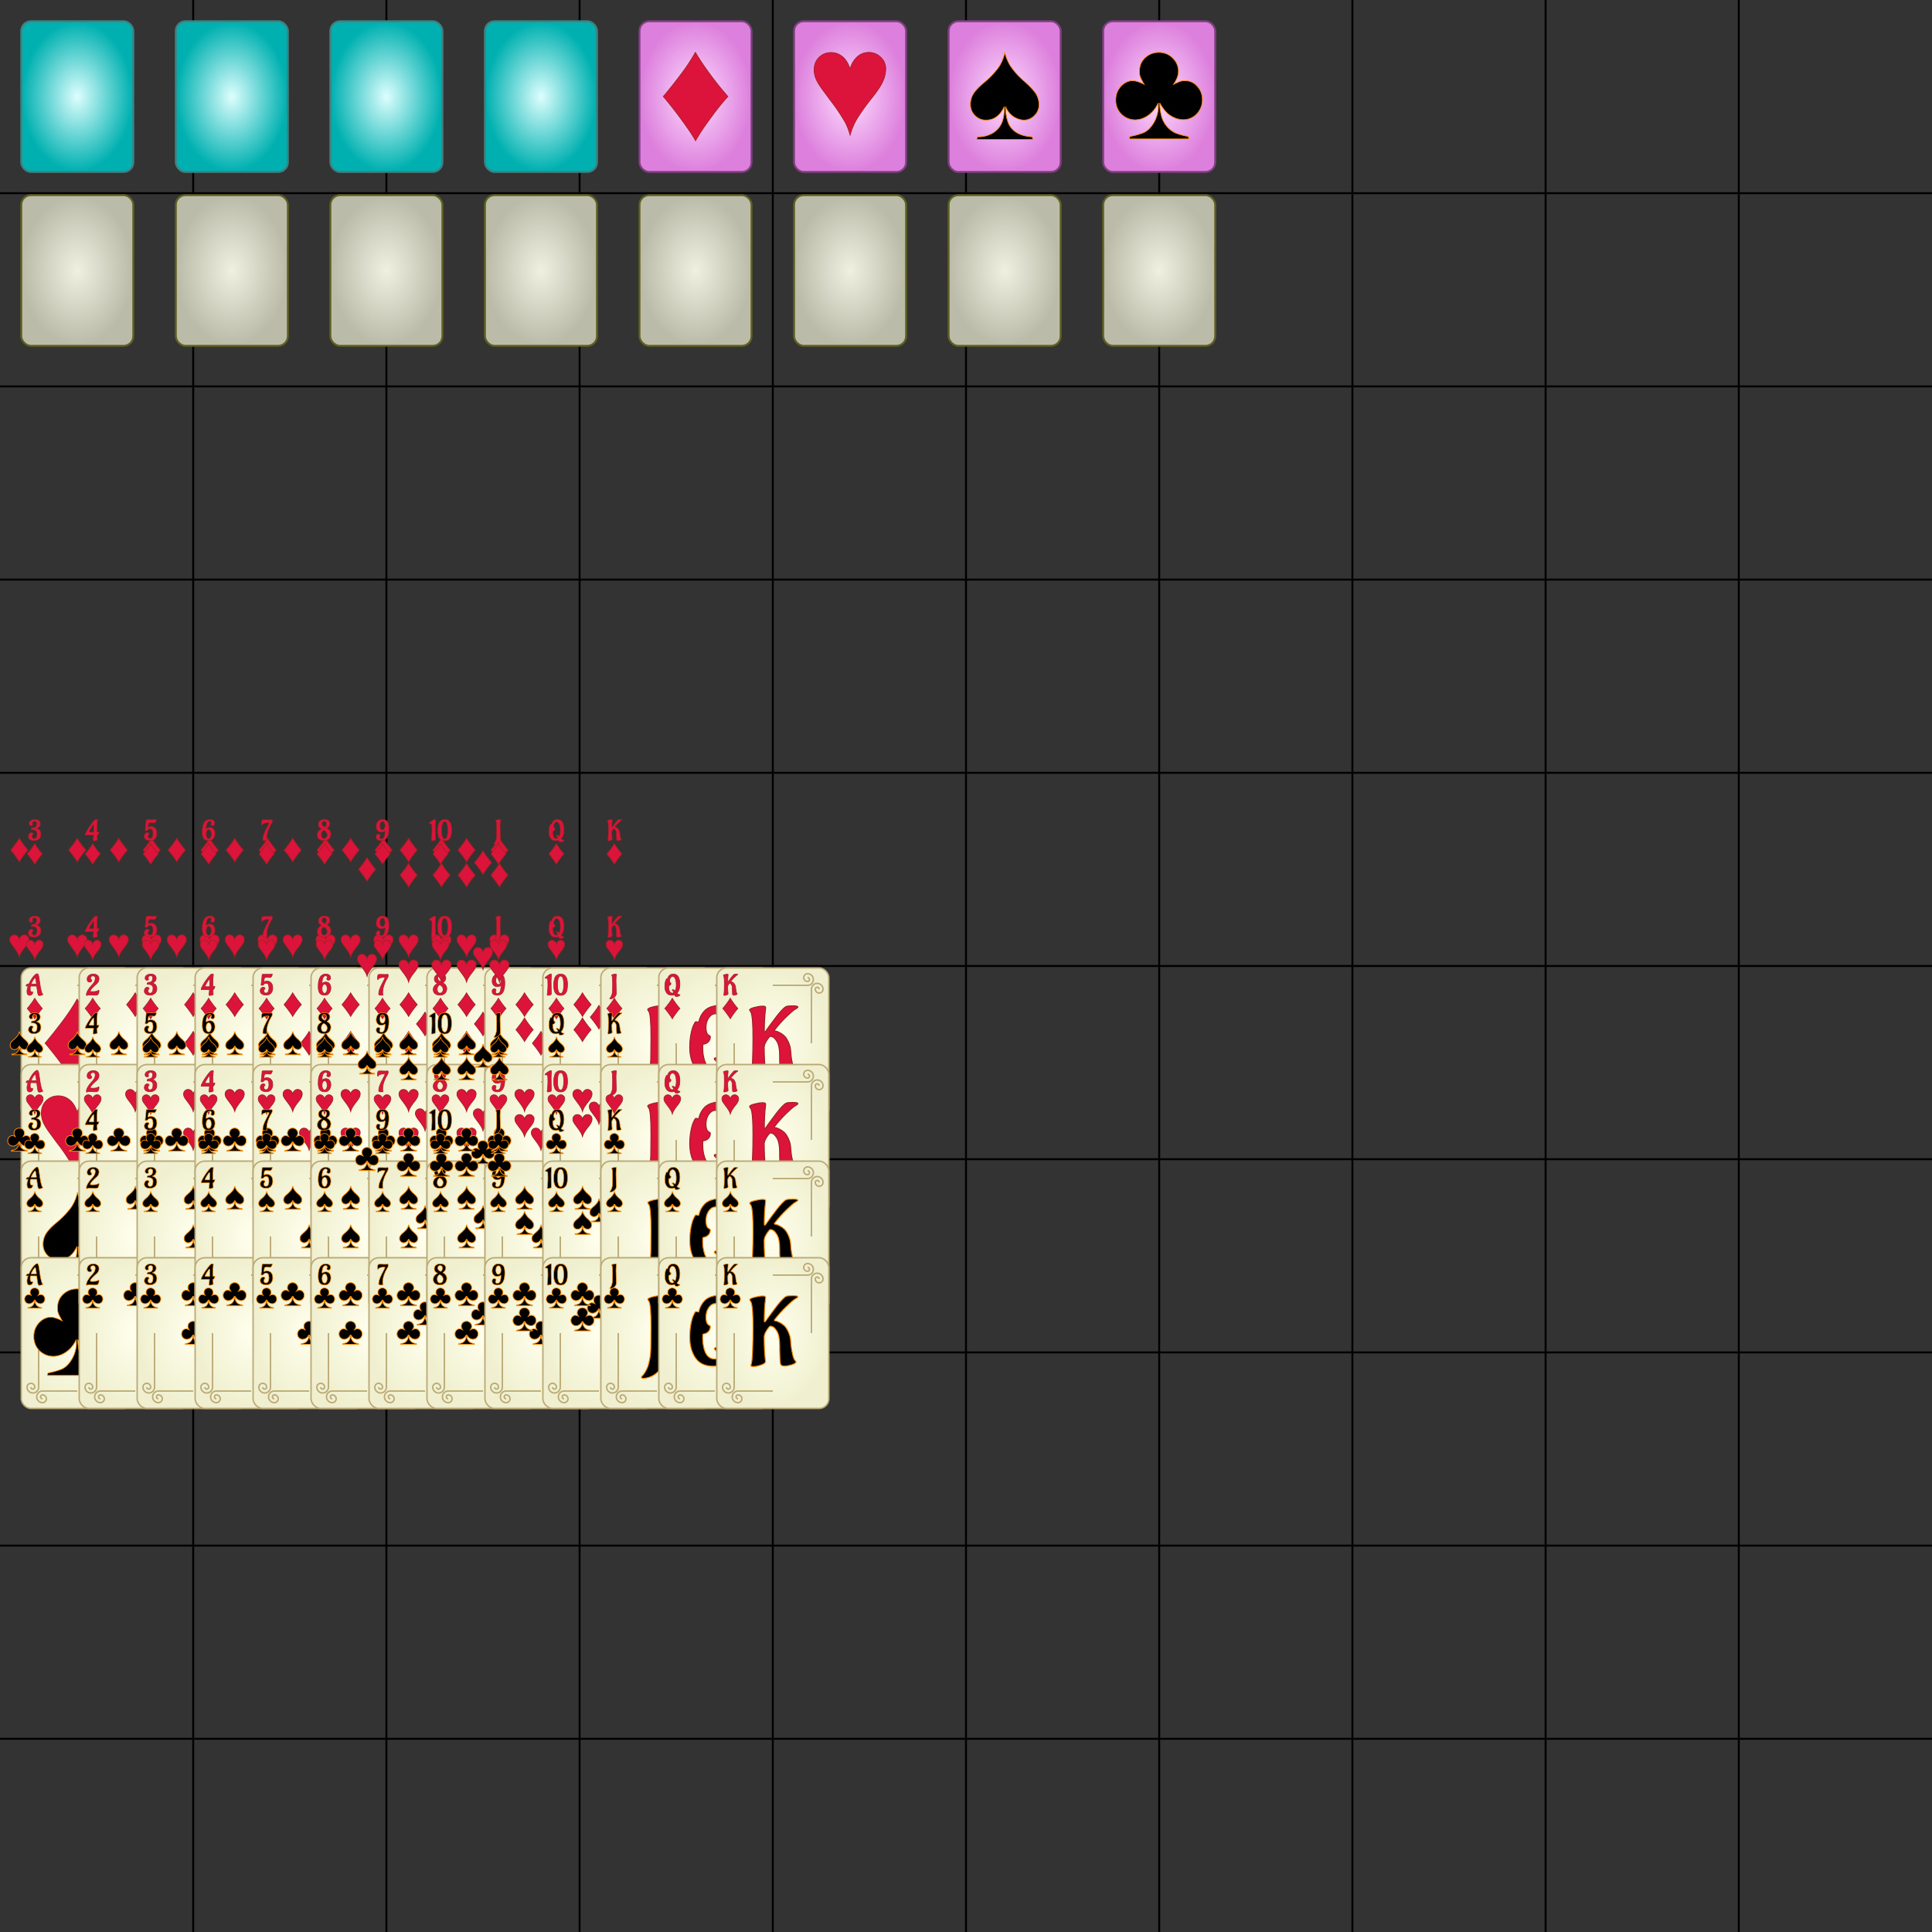 <?xml version="1.0" encoding="UTF-8"?>
<svg width="1000" height="1000" xmlns="http://www.w3.org/2000/svg" xmlns:svg="http://www.w3.org/2000/svg">
  <rect width="100%" height="100%" fill="#333333" stroke="none"/>
  <style>
    .club {
      fill: #000000;
      stroke: #FF8C00;
    }

    .spade {
      fill: #000000;
      stroke: #FF8C00;
    }

    .diamond {
      fill: #DC143C;
      stroke: #A02020;
    }

    .heart {
      fill: #DC143C;
      stroke: #A02020;
    }

    .bg-card {
      stroke-width: 0.75;
      stroke: #bbaa77;
    }

    .rank {
      transform: translate(8px, 10px) scale(0.15);
      stroke-width: 2px;
    }

    .suit {
      transform: translate(8px, 22px) scale(0.35);
      stroke-width: 2px;
    }

    .bottom {
      transform: rotate(180deg) translate(-60px, -80px);
    }

    .center-ace {
      transform: translate(30px, 40px) scale(1.5);
      stroke-width: 0.5px;
    }

    .center-jack {
      transform: translate(30px, 40px) scale(0.5);
      stroke-width: 1px;
    }

    .center-two {
      transform: translate(30px, 20px) scale(0.4);
      stroke-width: 2px;
    }

    .center-three {
      transform: translate(30px, 40px) scale(0.4);
      stroke-width: 2px;
    }

    .center-six-left {
      transform: translate(21.5px, 40px) scale(0.4);
      stroke-width: 2px;
    }

    .center-six-right {
      transform: translate(38.5px, 40px) scale(0.4);
      stroke-width: 2px;
    }

    .center-seven {
      transform: translate(30px, 30px) scale(0.4);
      stroke-width: 2px;
    }

    .center-ten {
      transform: translate(30px, 26.5px) scale(0.4);
      stroke-width: 2px;
    }

    .four-left {
      transform: translate(21.5px, 20px) scale(0.4);
      stroke-width: 2px;
    }

    .four-right {
      transform: translate(38.5px, 20px) scale(0.4);
      stroke-width: 2px;
    }

    .eight-left {
      transform: translate(21.5px, 33px) scale(0.4);
      stroke-width: 2px;
    }

    .eight-right {
      transform: translate(38.5px, 33px) scale(0.4);
      stroke-width: 2px;
    }
  </style>
  <defs>
    <g id="grid10x10">
      <line x1="10%" y1="0" x2="10%" y2="100%" stroke="currentColor"/>
      <line x1="20%" y1="0" x2="20%" y2="100%" stroke="currentColor"/>
      <line x1="30%" y1="0" x2="30%" y2="100%" stroke="currentColor"/>
      <line x1="40%" y1="0" x2="40%" y2="100%" stroke="currentColor"/>
      <line x1="50%" y1="0" x2="50%" y2="100%" stroke="currentColor"/>
      <line x1="60%" y1="0" x2="60%" y2="100%" stroke="currentColor"/>
      <line x1="70%" y1="0" x2="70%" y2="100%" stroke="currentColor"/>
      <line x1="80%" y1="0" x2="80%" y2="100%" stroke="currentColor"/>
      <line x1="90%" y1="0" x2="90%" y2="100%" stroke="currentColor"/>

      <line y1="10%" x1="0" y2="10%" x2="100%" stroke="currentColor"/>
      <line y1="20%" x1="0" y2="20%" x2="100%" stroke="currentColor"/>
      <line y1="30%" x1="0" y2="30%" x2="100%" stroke="currentColor"/>
      <line y1="40%" x1="0" y2="40%" x2="100%" stroke="currentColor"/>
      <line y1="50%" x1="0" y2="50%" x2="100%" stroke="currentColor"/>
      <line y1="60%" x1="0" y2="60%" x2="100%" stroke="currentColor"/>
      <line y1="70%" x1="0" y2="70%" x2="100%" stroke="currentColor"/>
      <line y1="80%" x1="0" y2="80%" x2="100%" stroke="currentColor"/>
      <line y1="90%" x1="0" y2="90%" x2="100%" stroke="currentColor"/>
    </g>
    <!-- Ranks -->
    <g id="ranks">
      <g id="rankA">
        <g transform="translate(-30 -40)">
          <path d="M 19.81 62.802 L 22.01 62.402 Q 23.01 62.402 23.01 63.502 Q 23.01 67.002 21.61 69.402 Q 20.21 71.802 18.11 72.802 Q 14.71 74.502 12.31 74.502 Q 7.71 74.502 5.41 71.052 Q 3.11 67.602 3.11 60.652 Q 3.11 53.702 6.91 42.602 L 1.11 42.602 Q 0.01 42.602 0.01 41.502 Q 0.01 40.402 1.71 37.952 Q 3.41 35.502 5.31 35.502 L 9.81 35.502 Q 16.91 19.702 26.51 8.202 Q 29.01 5.202 32.66 2.602 Q 36.31 0.002 38.31 0.002 Q 40.31 0.002 41.31 1.802 Q 43.91 6.002 47.41 32.502 Q 48.61 43.902 51.56 56.052 Q 54.51 68.202 57.01 70.202 Q 57.61 70.602 57.61 71.202 Q 57.61 72.702 53.36 74.002 Q 49.11 75.302 46.86 75.302 Q 44.61 75.302 43.41 74.752 Q 42.21 74.202 41.91 73.602 Q 40.11 69.702 38.31 55.002 L 37.71 50.302 Q 37.31 45.602 36.91 43.202 L 36.21 42.702 L 15.31 42.602 Q 14.11 47.702 14.11 51.502 Q 14.11 55.302 14.36 57.052 Q 14.61 58.802 16.01 60.802 Q 17.41 62.802 19.81 62.802 Z M 17.31 35.502 L 17.41 35.502 Q 31.31 35.502 33.36 35.552 Q 35.41 35.602 35.61 35.402 Q 35.81 35.202 35.91 34.902 Q 34.21 22.602 33.21 18.152 Q 32.21 13.702 31.21 13.702 Q 30.21 13.702 28.71 15.702 Q 20.81 25.602 17.31 35.502 Z"/>
        </g>
      </g>
      <g id="rank2">
        <g transform="translate(-22 -39)">
          <path d="M 27.874 73.112 L 11.974 72.212 Q 6.274 72.212 2.674 73.812 Q 1.974 74.112 1.474 74.112 Q 0.174 74.112 0.174 70.762 Q 0.174 67.412 2.074 62.762 Q 3.974 58.112 6.674 54.112 Q 12.374 45.412 16.574 40.912 L 18.474 38.912 Q 23.974 33.012 27.324 27.312 Q 30.674 21.612 30.674 14.912 Q 30.674 8.612 25.774 6.912 Q 24.674 6.512 22.674 6.462 A 9.387 9.387 0 0 0 22.44 6.459 A 8.683 8.683 0 0 0 18.874 7.212 Q 17.074 8.012 16.174 9.212 Q 14.474 11.712 14.374 13.812 Q 14.174 17.412 15.974 18.612 L 16.474 19.012 Q 18.574 19.912 18.574 21.712 L 18.574 21.812 Q 18.574 24.512 16.974 26.062 Q 15.374 27.612 13.774 27.812 L 12.074 28.012 Q 9.074 28.012 7.024 26.912 Q 4.974 25.812 4.174 24.112 Q 2.674 21.112 2.674 18.112 Q 2.674 9.612 9.124 4.812 Q 15.574 0.012 23.874 0.012 Q 32.174 0.012 37.874 4.312 Q 43.574 8.612 43.574 16.312 Q 43.574 26.712 34.674 34.612 L 32.674 36.312 Q 19.274 47.712 15.074 54.912 Q 13.574 57.412 13.574 59.112 Q 13.574 60.212 15.524 60.462 Q 17.474 60.712 23.074 60.712 Q 37.174 60.712 41.374 56.112 Q 41.874 55.812 42.374 55.812 Q 43.574 55.812 43.574 59.212 Q 43.574 62.612 42.174 66.462 Q 40.774 70.312 38.074 71.912 Q 36.174 73.112 27.874 73.112 Z"/>
        </g>
      </g>
      <g id="rank3">
        <g transform="translate(-22 -39)">
          <path d="M 10.704 35.848 L 10.504 35.848 Q 9.804 35.848 9.804 35.348 L 9.804 35.148 Q 10.104 28.748 13.404 28.748 L 15.404 28.748 Q 19.004 28.748 21.654 27.548 Q 24.304 26.348 25.704 24.698 Q 27.104 23.048 27.904 20.748 Q 29.104 17.448 29.104 14.398 Q 29.104 11.348 28.204 9.548 Q 27.304 7.748 25.904 7.048 Q 23.704 5.948 20.904 5.948 Q 18.104 5.948 15.804 8.048 Q 13.504 10.148 13.504 13.648 Q 13.504 15.148 14.104 16.648 Q 14.704 18.148 14.704 18.448 Q 14.704 19.948 13.004 20.698 Q 11.304 21.448 9.054 21.448 Q 6.804 21.448 5.104 19.948 Q 3.404 18.448 3.054 16.998 Q 2.704 15.548 2.704 14.048 Q 2.704 9.148 6.104 5.848 Q 12.204 0.048 23.304 0.048 Q 25.604 0.048 29.054 0.898 Q 32.504 1.748 34.804 3.098 Q 37.104 4.448 39.004 7.448 Q 40.904 10.448 40.904 14.298 Q 40.904 18.148 39.654 21.098 Q 38.404 24.048 36.604 25.748 Q 32.804 29.248 29.904 29.948 L 28.704 30.348 Q 28.104 30.748 28.104 31.098 Q 28.104 31.448 28.754 31.548 Q 29.404 31.648 30.354 31.898 Q 31.304 32.148 33.804 33.398 Q 36.304 34.648 38.204 36.548 Q 40.104 38.448 41.654 42.098 Q 43.204 45.748 43.204 51.298 Q 43.204 56.848 40.804 61.498 Q 38.404 66.148 34.904 68.248 Q 27.804 72.648 22.304 72.848 L 19.904 72.948 Q 10.404 72.948 5.204 68.998 Q 0.004 65.048 0.004 58.548 Q 0.004 53.548 2.754 49.648 Q 5.504 45.748 10.104 45.748 Q 12.604 45.748 14.654 46.848 Q 16.704 47.948 16.704 50.048 Q 16.704 51.148 15.804 51.548 Q 14.304 52.448 13.504 54.098 Q 12.704 55.748 12.604 56.948 L 12.504 58.148 Q 12.504 61.748 14.504 63.998 Q 16.504 66.248 19.704 66.248 Q 30.104 66.248 30.104 49.148 Q 30.104 42.048 25.704 38.848 Q 21.304 35.648 14.204 35.648 L 13.004 35.648 L 10.704 35.848 Z"/>
        </g>
      </g>
      <g id="rank4">
        <g transform="translate(-26 -39)">
          <path d="M 28.808 54.01 L 20.208 53.91 L 2.208 54.11 Q 0.008 54.11 0.008 52.11 L 0.208 51.01 Q 6.608 35.21 21.708 15.11 Q 26.508 8.61 30.608 4.11 L 31.908 2.81 Q 34.508 0.11 39.608 0.11 Q 42.308 0.11 42.308 1.71 Q 40.708 15.81 40.708 30.41 L 40.708 43.11 Q 42.008 43.01 43.508 42.91 L 45.808 42.71 L 46.708 42.71 A 0.614 0.614 0 0 1 47.508 43.21 Q 47.508 44.91 45.808 48.71 Q 44.108 52.51 42.308 53.31 L 40.908 53.61 Q 41.108 64.91 41.908 68.81 Q 41.908 71.41 37.958 72.61 Q 34.008 73.81 30.458 73.81 Q 26.908 73.81 26.908 72.21 Q 26.908 72.01 27.508 68.21 Q 28.108 64.41 28.808 54.01 Z M 14.108 43.61 L 22.408 43.81 Q 26.808 43.81 29.308 43.71 Q 29.608 35.51 29.608 29.31 L 29.508 19.51 Q 29.508 18.21 28.808 18.21 L 27.608 18.81 Q 24.508 22.21 21.058 27.71 Q 17.608 33.21 15.708 37.11 L 13.808 40.91 Q 13.408 41.81 13.408 42.71 Q 13.408 43.61 14.108 43.61 Z"/>
        </g>
      </g>
      <g id="rank5">
        <g transform="translate(-22 -39)">
          <path d="M 34.118 12.109 L 24.218 11.409 Q 14.918 11.409 14.518 13.909 Q 13.118 20.509 12.918 25.609 Q 12.918 26.609 13.618 26.609 Q 13.818 26.609 14.218 26.409 Q 17.818 24.509 22.518 24.509 Q 27.218 24.509 30.968 25.909 Q 34.718 27.309 36.818 29.709 Q 38.918 32.109 40.368 34.559 Q 41.818 37.009 42.418 40.009 Q 43.218 44.809 43.218 48.009 Q 43.218 58.609 37.468 65.659 Q 31.718 72.709 21.118 72.709 L 20.818 72.709 Q 11.518 72.709 5.768 69.109 Q 0.018 65.509 0.018 58.209 Q 0.018 54.709 1.068 52.109 Q 2.118 49.509 3.618 48.309 Q 6.718 45.809 9.218 45.609 L 10.218 45.509 Q 12.518 45.509 14.618 46.559 Q 16.718 47.609 16.718 49.709 Q 16.718 50.509 15.618 51.359 Q 14.518 52.209 13.718 53.859 Q 12.918 55.509 12.818 56.609 L 12.618 57.809 Q 12.618 60.509 13.518 62.359 Q 14.418 64.209 15.818 64.809 Q 18.118 65.909 19.718 65.909 Q 23.218 65.909 25.568 63.559 Q 27.918 61.209 28.818 57.609 Q 30.118 52.009 30.118 48.909 Q 30.118 31.809 20.518 31.809 Q 14.618 31.809 11.018 37.209 Q 10.518 38.909 6.718 38.909 Q 2.918 38.909 2.918 37.309 L 2.918 36.909 Q 5.118 24.009 6.518 2.109 Q 6.818 1.209 7.918 1.009 Q 12.018 0.809 17.118 0.809 L 28.618 1.009 Q 37.818 1.009 39.718 0.209 Q 40.118 0.009 40.618 0.009 Q 41.618 0.009 41.618 1.009 Q 41.618 3.809 39.268 7.959 Q 36.918 12.109 34.118 12.109 Z"/>
        </g>
      </g>
      <g id="rank6">
        <g transform="translate(-22 -39)">
          <path d="M 22.506 73.205 Q 16.706 73.205 12.456 71.405 Q 8.206 69.605 5.856 66.855 Q 3.506 64.105 2.206 59.905 Q 0.006 53.105 0.006 44.755 Q 0.006 36.405 0.556 31.005 Q 1.106 25.605 2.856 19.705 Q 4.606 13.805 7.356 9.605 Q 10.106 5.405 14.906 2.705 Q 19.706 0.005 26.006 0.005 Q 30.006 0.005 35.406 1.805 Q 38.606 2.905 40.706 5.805 Q 42.806 8.705 42.806 13.005 Q 42.806 15.805 41.606 17.705 Q 39.306 21.405 35.406 21.405 Q 33.206 21.405 31.356 20.005 Q 29.506 18.605 29.506 17.255 Q 29.506 15.905 30.406 14.605 Q 31.306 13.305 31.306 11.605 Q 31.306 6.005 24.806 6.005 Q 24.306 6.005 23.556 6.105 Q 22.806 6.205 20.806 7.555 Q 18.806 8.905 17.306 11.255 Q 15.806 13.605 14.556 18.805 Q 13.306 24.005 13.306 31.205 Q 13.406 32.005 13.906 32.005 Q 14.006 32.005 14.406 31.805 Q 15.606 30.405 19.106 29.055 Q 22.606 27.705 26.406 27.705 Q 30.206 27.705 33.406 29.005 Q 36.606 30.305 38.356 32.505 Q 40.106 34.705 41.306 36.955 Q 42.506 39.205 43.006 41.705 Q 43.706 46.005 43.706 47.705 Q 43.706 58.405 38.156 65.805 Q 32.606 73.205 22.506 73.205 Z M 29.856 42.355 Q 29.106 39.205 27.106 37.155 Q 25.106 35.105 22.156 35.105 Q 19.206 35.105 17.206 37.155 Q 15.206 39.205 14.406 42.305 Q 13.306 47.205 13.306 50.705 Q 13.306 54.205 13.906 57.455 Q 14.506 60.705 16.606 63.605 Q 18.706 66.505 21.706 66.505 Q 24.706 66.505 26.556 64.755 Q 28.406 63.005 29.306 60.305 Q 31.006 55.205 31.006 52.205 Q 31.006 49.205 30.806 47.355 Q 30.606 45.505 29.856 42.355 Z"/>
        </g>
      </g>
      <g id="rank7">
        <g transform="translate(-18 -38)">
          <path d="M 11.06 0.1 L 26.26 0.6 Q 31.46 0.6 34.76 0.2 L 35.86 0 Q 37.56 0 37.56 3.8 Q 37.56 7.6 36.26 10.5 Q 18.46 39 18.46 63.2 Q 18.46 67.9 19.21 69.2 Q 19.96 70.5 19.96 70.6 Q 19.96 72.4 14.46 72.4 Q 4.66 72.4 4.66 68.7 Q 4.66 54.9 15.61 34.1 Q 26.56 13.3 26.56 11.7 Q 26.56 10.9 25.76 10.7 Q 22.36 10.5 19.71 10.5 Q 17.06 10.5 13.76 11.15 Q 10.46 11.8 8.56 12.8 Q 4.76 14.7 3.76 16.2 L 3.26 16.9 Q 2.56 18.1 1.76 18.1 Q 0.56 18.1 0.56 16.3 Q 0.56 1.3 3.96 0.6 Q 5.96 0.1 11.06 0.1 Z"/>
        </g>
      </g>
      <g id="rank8">
        <g transform="translate(-25 -39)">
          <path d="M 12.92 33.908 L 14.32 33.208 Q 14.92 33.008 14.92 32.608 L 14.42 32.008 Q 3.82 27.608 3.82 17.208 Q 3.82 9.008 9.87 4.508 Q 15.92 0.008 24.32 0.008 Q 27.92 0.008 31.52 0.958 Q 35.12 1.908 37.42 3.308 Q 39.72 4.708 41.47 7.558 Q 43.22 10.408 43.22 14.608 Q 43.22 18.808 40.62 22.908 Q 38.02 27.008 34.02 29.608 Q 33.22 30.008 33.22 30.258 Q 33.22 30.508 33.82 31.008 Q 35.42 31.608 37.97 33.558 Q 40.52 35.508 42.17 37.558 Q 43.82 39.608 45.22 43.108 Q 46.62 46.608 46.62 49.308 Q 46.62 52.008 46.42 53.808 Q 46.22 55.608 44.92 59.308 Q 43.62 63.008 41.32 65.758 Q 39.02 68.508 34.22 70.708 Q 29.42 72.908 22.82 72.908 Q 12.92 72.908 6.47 67.958 Q 0.02 63.008 0.02 54.008 Q 0.02 49.708 1.47 45.958 Q 2.92 42.208 5.02 39.908 Q 9.12 35.508 12.92 33.908 Z M 34.02 52.908 Q 33.52 44.408 26.52 39.708 Q 23.32 37.508 22.57 37.508 Q 21.82 37.508 20.97 37.958 Q 20.12 38.408 18.87 39.558 Q 17.62 40.708 16.52 42.308 Q 13.72 46.108 13.72 52.808 Q 13.72 56.008 14.72 59.408 Q 16.82 65.908 23.62 65.908 Q 29.02 65.908 31.52 61.708 Q 34.02 57.508 34.02 52.908 Z M 27.02 25.708 Q 29.52 24.008 30.62 20.608 Q 31.72 17.208 31.72 14.908 Q 31.72 12.608 30.97 10.658 Q 30.22 8.708 29.12 7.908 Q 27.02 6.108 24.27 6.008 A 13.578 13.578 0 0 0 23.777 5.999 A 9.111 9.111 0 0 0 19.57 6.908 Q 17.62 7.908 16.82 9.508 Q 15.52 12.108 15.52 14.608 Q 15.52 19.008 19.82 22.558 Q 24.12 26.108 26.02 26.108 Q 26.52 26.108 27.02 25.708 Z"/>
        </g>
      </g>
      <g id="rank9">
        <g transform="translate(-22 -39)">
          <path d="M 18.44 67.314 L 18.54 67.314 Q 30.64 67.314 30.64 40.214 Q 30.54 39.414 30.04 39.414 Q 29.94 39.414 29.54 39.614 Q 28.34 41.014 24.84 42.364 Q 21.34 43.714 17.74 43.714 Q 9.64 43.714 4.94 38.264 Q 0.24 32.814 0.24 25.314 Q 0.24 11.714 7.94 4.914 Q 13.74 0.014 20.29 0.014 Q 26.84 0.014 31.14 1.714 Q 35.44 3.414 37.89 6.064 Q 40.34 8.714 41.74 12.914 Q 43.94 19.614 43.94 30.614 Q 43.94 73.314 18.44 73.314 Q 14.14 73.314 9.44 71.914 Q 0.14 69.114 0.14 60.014 Q 0.14 50.914 8.34 50.914 Q 10.44 50.914 12.09 52.364 Q 13.74 53.814 13.74 55.314 Q 13.74 56.814 12.69 58.514 Q 11.64 60.214 11.64 61.214 Q 11.64 67.314 18.44 67.314 Z M 13.64 28.564 Q 14.34 31.514 16.44 33.914 Q 18.54 36.314 21.79 36.314 Q 25.04 36.314 27.14 33.714 Q 30.64 29.514 30.64 22.214 Q 30.64 18.814 29.74 14.814 Q 27.74 6.814 21.74 6.814 Q 18.84 6.814 16.84 8.864 Q 14.84 10.914 14.14 14.014 Q 12.94 18.814 12.94 22.214 Q 12.94 25.614 13.64 28.564 Z"/>
        </g>
      </g>
      <g id="rankT">
        <g transform="translate(-39 -39)">
          <path d="M 68.9 67.85 Q 66.4 70.6 62.5 72.1 Q 58.6 73.6 53.05 73.6 Q 47.5 73.6 43 71.45 Q 38.5 69.3 36.05 66.05 Q 33.6 62.8 32.1 57.9 Q 30.6 53 30.2 48.6 Q 29.8 44.2 29.8 38.25 Q 29.8 32.3 30.3 27.3 Q 30.8 22.3 32.3 17.05 Q 33.8 11.8 36.35 8.3 Q 38.9 4.8 43.3 2.55 Q 47.7 0.3 53.35 0.3 Q 59 0.3 63.1 2 Q 67.2 3.7 69.7 6.85 Q 72.2 10 73.8 13.4 Q 75.4 16.8 76.1 21.4 Q 77.3 29.2 77.3 35.35 Q 77.3 41.5 76.95 45.5 Q 76.6 49.5 75.75 53.95 Q 74.9 58.4 73.15 61.75 Q 71.4 65.1 68.9 67.85 Z M 20.8 29.8 L 21.3 62.7 Q 21.3 67.5 21.2 68.8 Q 21.1 71.2 17.2 72.35 Q 13.3 73.5 10.3 73.5 Q 7.3 73.5 7.3 72 A 87.278 87.278 0 0 1 7.8 66.6 Q 9.6 52.2 9.6 35.1 L 9.2 19.8 Q 8.6 14.6 3.7 14.6 L 1.7 14.8 Q 0 14.8 0 13.7 Q 0 11.2 8.35 5.6 Q 16.7 0 20.1 0 Q 21.7 0 21.7 2.05 Q 21.7 4.1 21.25 12.7 Q 20.8 21.3 20.8 29.8 Z M 64.1 36.95 Q 64.1 7.1 53.55 7.1 Q 43 7.1 43 36.95 Q 43 66.8 53.55 66.8 Q 64.1 66.8 64.1 36.95 Z"/>
        </g>
      </g>
      <g id="rankJ">
        <g transform="translate(-16 -39)">
          <path d="M 9.702 52.948 L 9.902 32.748 Q 9.902 9.048 7.602 5.948 Q 6.502 4.548 6.502 3.998 Q 6.502 3.448 7.852 2.698 Q 9.202 1.948 13.102 1.048 Q 17.002 0.148 20.002 0.148 Q 23.002 0.148 23.002 1.548 L 22.802 2.848 Q 21.602 13.648 21.602 23.948 Q 21.602 34.248 22.202 46.948 Q 22.802 59.648 22.802 65.648 Q 22.802 73.748 16.552 79.598 Q 10.302 85.448 1.702 85.948 Q 0.002 85.748 0.002 84.748 Q 0.002 84.048 0.452 83.648 Q 0.902 83.248 1.502 82.648 Q 2.102 82.048 3.702 79.548 Q 5.302 77.048 6.502 73.898 Q 7.702 70.748 8.702 65.148 Q 9.702 59.548 9.702 52.948 Z"/>
        </g>
      </g>
      <g id="rankQ">
        <g transform="translate(-26 -39)">
          <path d="M 9.029 17.307 L 9.429 16.707 Q 10.429 12.107 12.679 8.757 Q 14.929 5.407 17.179 3.757 Q 19.429 2.107 22.229 1.207 Q 25.929 0.007 28.729 0.007 Q 35.429 0.007 40.279 3.107 Q 45.129 6.207 47.629 11.507 Q 52.229 21.607 52.229 34.407 Q 52.229 55.907 42.029 66.107 Q 46.729 71.307 51.229 71.307 Q 52.529 71.307 52.529 72.207 Q 52.529 73.807 48.829 75.657 Q 45.129 77.507 40.929 77.507 L 37.729 77.207 Q 36.429 77.007 35.629 76.257 Q 34.829 75.507 34.629 74.207 L 33.929 71.407 Q 29.229 73.307 24.329 73.307 Q 11.829 73.307 5.929 64.757 Q 0.029 56.207 0.029 43.107 Q 0.029 35.507 1.329 29.157 Q 2.629 22.807 4.029 20.207 L 5.329 17.607 Q 5.729 16.707 6.629 16.707 Q 7.529 16.707 7.979 16.857 Q 8.429 17.007 8.679 17.157 Q 8.929 17.307 9.029 17.307 Z M 26.529 56.607 L 25.729 55.907 Q 25.429 55.507 25.429 55.107 Q 25.429 54.007 27.429 54.007 Q 31.529 54.007 35.829 58.307 Q 39.629 50.507 39.629 38.007 Q 39.629 17.807 32.929 11.207 Q 30.029 8.407 26.729 8.407 Q 23.429 8.407 21.029 11.007 Q 16.829 15.607 16.829 22.657 Q 16.829 29.707 20.429 31.107 Q 21.329 31.407 21.329 32.407 Q 21.329 35.407 19.329 37.457 Q 17.329 39.507 14.429 39.907 Q 13.529 39.907 13.529 40.607 Q 13.429 41.707 13.429 43.757 Q 13.429 45.807 13.629 48.257 Q 13.829 50.707 14.579 54.057 Q 15.329 57.407 16.579 59.857 Q 17.829 62.307 20.179 64.057 Q 22.529 65.807 25.629 65.807 Q 28.729 65.807 31.329 64.007 Q 29.029 58.807 26.529 56.607 Z"/>
        </g>
      </g>
      <g id="rankK">
        <g transform="translate(-24 -39)">
          <path d="M 31.1 56.049 L 31.1 52.049 Q 31.1 41.549 28.1 36.849 Q 25.5 32.749 23.4 32.249 Q 21.8 31.749 21.7 31.749 L 20.6 32.249 Q 18.2 35.049 16.8 37.649 Q 15.4 40.249 15.3 41.449 L 15.1 42.749 Q 15.1 56.849 16.3 66.849 Q 16.5 68.049 16.5 68.249 Q 16.5 70.449 11.85 72.049 Q 7.2 73.649 4.25 73.649 Q 1.3 73.649 1.3 72.749 Q 1.3 72.149 1.6 71.249 Q 2.6 69.049 3.05 56.699 Q 3.5 44.349 3.5 34.199 Q 3.5 24.049 3.1 17.749 Q 2.5 8.249 1.1 6.349 Q 0 4.949 0 4.549 Q 0 3.149 5.15 1.849 Q 10.3 0.549 13.45 0.549 Q 16.6 0.549 16.6 1.949 L 16.5 3.249 Q 15.2 14.049 15.2 26.349 Q 15.2 27.349 15.65 27.349 Q 16.1 27.349 16.7 26.449 Q 17.3 25.549 18.45 23.949 Q 19.6 22.349 22.65 18.149 Q 25.7 13.949 28.3 10.649 Q 30.9 7.349 33.55 4.499 Q 36.2 1.649 37.9 0.949 Q 39.6 0.249 44.8 0.249 Q 50 0.249 50 1.549 Q 50 2.049 48.9 2.649 Q 47.8 3.249 45.9 4.549 Q 44 5.849 37.95 11.649 Q 31.9 17.449 25.8 25.249 Q 25.6 25.449 25.6 25.799 Q 25.6 26.149 26.15 26.249 Q 26.7 26.349 27.7 26.549 Q 28.7 26.749 31.35 28.099 Q 34 29.449 36.1 31.499 Q 38.2 33.549 40.15 37.799 Q 42.1 42.049 42.4 45.799 Q 42.7 49.549 43 52.549 Q 43.3 55.549 44.55 61.149 Q 45.8 66.749 47.5 67.849 Q 48 68.249 48 68.849 Q 48 70.449 43.6 71.799 Q 39.2 73.149 35.75 73.149 Q 32.3 73.149 31.8 70.349 Q 31.3 67.349 31.1 56.049 Z"/>
        </g>
      </g>
    </g>

    <!-- Suits ♥♣♦♠ -->
    <g id="suits">
      <g id="suitD" transform="translate(-11.1 -15.25) scale(0.5)">
        <path d="M 22.119 0 Q 25.635 6.104 32.104 14.917 A 212.191 212.191 0 0 0 44.531 30.42 A 161.303 161.303 0 0 0 33.74 43.774 Q 26.27 53.711 22.217 60.938 Q 20.41 57.471 15.894 51.099 Q 11.377 44.727 7.764 40.063 Q 4.15 35.4 0 30.42 A 331.124 331.124 0 0 0 11.987 15.308 A 134.449 134.449 0 0 0 22.119 0 Z"/>
      </g>
      <g id="suitC" transform="translate(-15 -15.25) scale(0.5)">
        <path d="M 50.102 58.011 L 50.493 59.72 L 9.38 59.72 L 9.77 58.011 A 47.785 47.785 0 0 0 19.267 55.374 Q 22.173 54.056 24.492 51.126 A 22.815 22.815 0 0 0 28.105 44.558 A 21.788 21.788 0 0 0 29.399 37.21 L 29.301 34.915 A 20.881 20.881 0 0 1 22.173 43.655 Q 17.827 46.536 13.481 46.536 Q 9.721 46.536 6.572 44.681 Q 3.423 42.825 1.714 39.749 A 13.836 13.836 0 0 1 0.005 32.913 Q 0.005 27.298 3.569 23.44 Q 7.134 19.583 11.675 19.534 Q 14.702 19.534 19.585 22.024 A 48.144 48.144 0 0 1 16.899 16.897 A 12.787 12.787 0 0 1 16.362 13.235 Q 16.362 7.327 20.317 3.665 Q 24.272 0.003 29.79 0.003 Q 35.454 0.003 39.36 3.909 Q 43.266 7.815 43.266 13.04 Q 43.266 17.239 39.897 22.024 Q 43.999 20.071 44.78 19.925 Q 45.854 19.534 47.759 19.534 Q 52.885 19.534 56.206 23.343 A 12.988 12.988 0 0 1 59.77 32.718 A 13.606 13.606 0 0 1 55.962 42.41 A 12.504 12.504 0 0 1 46.489 46.438 A 14.589 14.589 0 0 1 40.874 45.242 Q 37.993 44.046 35.674 42.044 A 28.936 28.936 0 0 1 30.376 34.915 A 38.353 38.353 0 0 0 31.816 44.803 A 17.949 17.949 0 0 0 35.674 51.468 A 16.329 16.329 0 0 0 41.435 55.691 A 44.247 44.247 0 0 0 50.102 58.011 Z"/>
      </g>
      <g id="suitH" transform="translate(-12.4 -15.25) scale(0.5)">
        <path d="M 10.7 32.423 L 6.306 26.417 Q 2.644 21.534 1.325 18.384 Q 0.007 15.235 0.007 12.012 Q 0.007 6.788 3.4 3.443 Q 6.794 0.098 11.726 0.098 Q 15.974 0.098 19.465 2.882 Q 22.956 5.665 24.812 11.524 A 16.854 16.854 0 0 1 29.939 2.857 A 11.9 11.9 0 0 1 37.702 0.001 A 11.545 11.545 0 0 1 45.93 3.321 A 10.76 10.76 0 0 1 49.421 11.426 A 21.044 21.044 0 0 1 47.273 20.264 Q 45.124 24.903 39.704 31.592 A 153.892 153.892 0 0 0 29.719 45.533 A 45.872 45.872 0 0 0 24.812 57.032 A 43.495 43.495 0 0 0 21.516 48.389 A 134.149 134.149 0 0 0 10.7 32.423 Z"/>
      </g>
      <g id="suitS" transform="translate(-11.8 -15.25) scale(0.5)">
        <path d="M 42.678 58.301 L 43.069 60.107 L 4.397 60.107 L 4.69 58.301 A 20.59 20.59 0 0 0 14.944 55.933 Q 19.143 53.564 21.267 49.365 Q 23.391 45.166 23.391 38.086 L 23.391 37.402 Q 18.997 46.729 10.696 46.729 Q 6.35 46.729 3.176 43.604 Q 0.003 40.479 0.003 35.986 A 13.682 13.682 0 0 1 2.175 28.32 Q 4.348 25 9.182 20.996 A 61.076 61.076 0 0 0 19.192 10.645 A 28.006 28.006 0 0 0 23.684 0 A 36.261 36.261 0 0 0 27.249 8.813 A 52.216 52.216 0 0 0 36.965 19.727 Q 43.85 25.879 45.559 29.102 Q 47.268 32.324 47.366 35.791 A 10.515 10.515 0 0 1 44.192 43.604 Q 41.018 46.729 36.77 46.729 A 14.285 14.285 0 0 1 24.27 37.402 A 29.748 29.748 0 0 0 26.345 49.219 Q 28.274 53.271 32.254 55.566 Q 36.233 57.861 42.678 58.301 Z"/>
      </g>
    </g>

    <g id="cards">
      <g id="background">
        <radialGradient id="bgCardGradient">
          <stop offset="0%" stop-color="#ffffee"/>
          <stop offset="99%" stop-color="#f0f0d0"/>
        </radialGradient>
        <radialGradient id="bgCellGradient">
          <stop offset="0%" stop-color="#ddfefe"/>
          <stop offset="99%" stop-color="#00b0b0"/>
        </radialGradient>
        <radialGradient id="bgBaseGradient">
          <stop offset="0%" stop-color="#feddfe"/>
          <stop offset="99%" stop-color="#dd80dd"/>
        </radialGradient>
        <radialGradient id="bgPileGradient">
          <stop offset="0%" stop-color="#f0f0e0"/>
          <stop offset="99%" stop-color="#bbbbaa"/>
        </radialGradient>
        <g id="bgCard" class="bg-card">
          <rect x="1" y="1" width="58" height="78" rx="5" fill="url(#bgCardGradient)"/>
          <g id="bgLine">
            <path fill="none" d="M 30,10 h 18 a 3,3,180,1,0,0,-6 a 2,2,180,1,0,0,4 a 1,1,180,1,0,0,-2"/>
            <path fill="none" d="M 50,40 v -28 a 3,3,180,0,1,6,0 a 2,2,180,1,1,-4,0 a 1,1,180,0,1,2,0"/>
          </g>
          <use href="#bgLine" transform="rotate(180 30 40)"/>
        </g>
        <g id="bgCell">
          <rect x="1" y="1" width="58" height="78" rx="5" fill="url(#bgCellGradient)" stroke-width="1" stroke="#408080"/>
        </g>
        <g id="bgBase">
          <rect x="1" y="1" width="58" height="78" rx="5" fill="url(#bgBaseGradient)" stroke-width="1" stroke="#804080"/>
        </g>
        <g id="bgPile">
          <rect x="1" y="1" width="58" height="78" rx="5" fill="url(#bgPileGradient)" stroke-width="1" stroke="#606020"/>
        </g>
        <g id="bgBaseD">
          <use href="#bgBase"/>
          <use href="#suitD" class="diamond center-ace"/>
        </g>
        <g id="bgBaseH">
          <use href="#bgBase"/>
          <use href="#suitH" class="heart center-ace"/>
        </g>
        <g id="bgBaseS">
          <use href="#bgBase"/>
          <use href="#suitS" class="spade center-ace"/>
        </g>
        <g id="bgBaseC">
          <use href="#bgBase"/>
          <use href="#suitC" class="club center-ace"/>
        </g>
      </g>
      <g id="cardAC" class="card ace club">
        <use href="#bgCard"/>
        <use href="#suitC" class="center-ace"/>

        <g id="cardACTop">
          <use href="#rankA" class="rank"/>
          <use href="#suitC" class="suit"/>
        </g>
        <use href="#cardACTop" class="bottom"/>
      </g>
      <g id="cardAD" class="card ace diamond">
        <use href="#bgCard"/>
        <use href="#suitD" class="center-ace"/>

        <g id="cardADTop">
          <use href="#rankA" class="rank"/>
          <use href="#suitD" class="suit"/>
        </g>
        <use href="#cardADTop" class="bottom"/>
      </g>
      <g id="cardAH" class="card ace heart">
        <use href="#bgCard"/>
        <use href="#suitH" class="center-ace"/>

        <g id="cardAHTop">
          <use href="#rankA" class="rank"/>
          <use href="#suitH" class="suit"/>
        </g>
        <use href="#cardAHTop" class="bottom"/>
      </g>
      <g id="cardAS" class="card ace spade">
        <use href="#bgCard"/>
        <use href="#suitS" class="center-ace"/>

        <g id="cardASTop">
          <use href="#rankA" class="rank"/>
          <use href="#suitS" class="suit"/>
        </g>
        <use href="#cardASTop" class="bottom"/>
      </g>
      <g id="card2C" class="card two club">
        <use href="#bgCard"/>

        <g id="card2CTop">
          <use href="#suitC" class="center-two"/>
          <use href="#rank2" class="rank"/>
          <use href="#suitC" class="suit"/>
        </g>
        <use href="#card2CTop" class="bottom"/>
      </g>
      <g id="card2D" class="card two diamond">
        <use href="#bgCard"/>

        <g id="card2DTop">
          <use href="#suitD" class="center-two"/>
          <use href="#rank2" class="rank"/>
          <use href="#suitD" class="suit"/>
        </g>
        <use href="#card2DTop" class="bottom"/>
      </g>
      <g id="card2S" class="card two spade">
        <use href="#bgCard"/>

        <g id="card2STop">
          <use href="#suitS" class="center-two"/>
          <use href="#rank2" class="rank"/>
          <use href="#suitS" class="suit"/>
        </g>
        <use href="#card2STop" class="bottom"/>
      </g>
      <g id="card2H" class="card two heart">
        <use href="#bgCard"/>

        <g id="card2HTop">
          <use href="#suitH" class="center-two"/>
          <use href="#rank2" class="rank"/>
          <use href="#suitH" class="suit"/>
        </g>
        <use href="#card2HTop" class="bottom"/>
      </g>
      <g id="card3C" class="card three club">
        <use href="#bgCard"/>
        <use href="#suitC" class="center-three"/>

        <g id="card3CTop">
          <use href="#suitC" class="center-two"/>
          <use href="#rank3" class="rank"/>
          <use href="#suitC" class="suit"/>
        </g>
        <use href="#card3CTop" class="bottom"/>
      </g>
      <g id="card3D" class="card three diamond">
        <use href="#bgCard"/>
        <use href="#suitD" class="center-three"/>

        <g id="card3DTop">
          <use href="#suitD" class="center-two"/>
          <use href="#rank3" class="rank"/>
          <use href="#suitD" class="suit"/>
        </g>
        <use href="#card3DTop" class="bottom"/>
      </g>
      <g id="card3S" class="card three spade">
        <use href="#bgCard"/>
        <use href="#suitS" class="center-three"/>

        <g id="card3STop">
          <use href="#suitS" class="center-two"/>
          <use href="#rank3" class="rank"/>
          <use href="#suitS" class="suit"/>
        </g>
        <use href="#card3STop" class="bottom"/>
      </g>
      <g id="card3H" class="card three heart">
        <use href="#bgCard"/>
        <use href="#suitH" class="center-three"/>

        <g id="card3HTop">
          <use href="#suitH" class="center-two"/>
          <use href="#rank3" class="rank"/>
          <use href="#suitH" class="suit"/>
        </g>
        <use href="#card3HTop" class="bottom"/>
      </g>
      <g id="card4C" class="card four club">
        <use href="#bgCard"/>
        <g id="card4CTop">
          <use href="#suitC" class="four-left"/>
          <use href="#suitC" class="four-right"/>
          <use href="#rank4" class="rank"/>
          <use href="#suitC" class="suit"/>
        </g>
        <use href="#card4CTop" class="bottom"/>
      </g>
      <g id="card4D" class="card four diamond">
        <use href="#bgCard"/>
        <g id="card4DTop">
          <use href="#suitD" class="four-left"/>
          <use href="#suitD" class="four-right"/>
          <use href="#rank4" class="rank"/>
          <use href="#suitD" class="suit"/>
        </g>
        <use href="#card4DTop" class="bottom"/>
      </g>
      <g id="card4S" class="card four spade">
        <use href="#bgCard"/>
        <g id="card4STop">
          <use href="#suitS" class="four-left"/>
          <use href="#suitS" class="four-right"/>
          <use href="#rank4" class="rank"/>
          <use href="#suitS" class="suit"/>
        </g>
        <use href="#card4STop" class="bottom"/>
      </g>
      <g id="card4H" class="card four heart">
        <use href="#bgCard"/>
        <g id="card4HTop">
          <use href="#suitH" class="four-left"/>
          <use href="#suitH" class="four-right"/>
          <use href="#rank4" class="rank"/>
          <use href="#suitH" class="suit"/>
        </g>
        <use href="#card4HTop" class="bottom"/>
      </g>
      <g id="card5C" class="card five club">
        <use href="#bgCard"/>
        <use href="#suitC" class="center-three"/>
        <g id="card5CTop">
          <use href="#suitC" class="four-left"/>
          <use href="#suitC" class="four-right"/>
          <use href="#rank5" class="rank"/>
          <use href="#suitC" class="suit"/>
        </g>
        <use href="#card5CTop" class="bottom"/>
      </g>
      <g id="card5D" class="card five diamond">
        <use href="#bgCard"/>
        <use href="#suitD" class="center-three"/>
        <g id="card5DTop">
          <use href="#suitD" class="four-left"/>
          <use href="#suitD" class="four-right"/>
          <use href="#rank5" class="rank"/>
          <use href="#suitD" class="suit"/>
        </g>
        <use href="#card5DTop" class="bottom"/>
      </g>
      <g id="card5S" class="card five spade">
        <use href="#bgCard"/>
        <use href="#suitS" class="center-three"/>
        <g id="card5STop">
          <use href="#suitS" class="four-left"/>
          <use href="#suitS" class="four-right"/>
          <use href="#rank5" class="rank"/>
          <use href="#suitS" class="suit"/>
        </g>
        <use href="#card5STop" class="bottom"/>
      </g>
      <g id="card5H" class="card five heart">
        <use href="#bgCard"/>
        <use href="#suitH" class="center-three"/>
        <g id="card5HTop">
          <use href="#suitH" class="four-left"/>
          <use href="#suitH" class="four-right"/>
          <use href="#rank5" class="rank"/>
          <use href="#suitH" class="suit"/>
        </g>
        <use href="#card5HTop" class="bottom"/>
      </g>
      <g id="card6C" class="card six club">
        <use href="#bgCard"/>
        <use href="#suitC" class="center-six-left"/>
        <use href="#suitC" class="center-six-right"/>

        <g id="card6CTop">
          <use href="#suitC" class="four-left"/>
          <use href="#suitC" class="four-right"/>
          <use href="#rank6" class="rank"/>
          <use href="#suitC" class="suit"/>
        </g>
        <use href="#card6CTop" class="bottom"/>
      </g>
      <g id="card6D" class="card six diamond">
        <use href="#bgCard"/>
        <use href="#suitD" class="center-six-left"/>
        <use href="#suitD" class="center-six-right"/>

        <g id="card6DTop">
          <use href="#suitD" class="four-left"/>
          <use href="#suitD" class="four-right"/>
          <use href="#rank6" class="rank"/>
          <use href="#suitD" class="suit"/>
        </g>
        <use href="#card6DTop" class="bottom"/>
      </g>
      <g id="card6S" class="card six spade">
        <use href="#bgCard"/>
        <use href="#suitS" class="center-six-left"/>
        <use href="#suitS" class="center-six-right"/>

        <g id="card6STop">
          <use href="#suitS" class="four-left"/>
          <use href="#suitS" class="four-right"/>
          <use href="#rank6" class="rank"/>
          <use href="#suitS" class="suit"/>
        </g>
        <use href="#card6STop" class="bottom"/>
      </g>
      <g id="card6H" class="card six heart">
        <use href="#bgCard"/>
        <use href="#suitH" class="center-six-left"/>
        <use href="#suitH" class="center-six-right"/>

        <g id="card6HTop">
          <use href="#suitH" class="four-left"/>
          <use href="#suitH" class="four-right"/>
          <use href="#rank6" class="rank"/>
          <use href="#suitH" class="suit"/>
        </g>
        <use href="#card6HTop" class="bottom"/>
      </g>
      <g id="card7C" class="card seven club">
        <use href="#bgCard"/>
        <use href="#suitC" class="center-six-left"/>
        <use href="#suitC" class="center-six-right"/>
        <use href="#suitC" class="center-seven"/>

        <g id="card7CTop">
          <use href="#suitC" class="four-left"/>
          <use href="#suitC" class="four-right"/>
          <use href="#rank7" class="rank"/>
          <use href="#suitC" class="suit"/>
        </g>
        <use href="#card7CTop" class="bottom"/>
      </g>
      <g id="card7D" class="card seven diamond">
        <use href="#bgCard"/>
        <use href="#suitD" class="center-six-left"/>
        <use href="#suitD" class="center-six-right"/>
        <use href="#suitD" class="center-seven"/>

        <g id="card7DTop">
          <use href="#suitD" class="four-left"/>
          <use href="#suitD" class="four-right"/>
          <use href="#rank7" class="rank"/>
          <use href="#suitD" class="suit"/>
        </g>
        <use href="#card7DTop" class="bottom"/>
      </g>
      <g id="card7S" class="card seven spade">
        <use href="#bgCard"/>
        <use href="#suitS" class="center-six-left"/>
        <use href="#suitS" class="center-six-right"/>
        <use href="#suitS" class="center-seven"/>

        <g id="card7STop">
          <use href="#suitS" class="four-left"/>
          <use href="#suitS" class="four-right"/>
          <use href="#rank7" class="rank"/>
          <use href="#suitS" class="suit"/>
        </g>
        <use href="#card7STop" class="bottom"/>
      </g>
      <g id="card7H" class="card seven heart">
        <use href="#bgCard"/>
        <use href="#suitH" class="center-six-left"/>
        <use href="#suitH" class="center-six-right"/>
        <use href="#suitH" class="center-seven"/>

        <g id="card7HTop">
          <use href="#suitH" class="four-left"/>
          <use href="#suitH" class="four-right"/>
          <use href="#rank7" class="rank"/>
          <use href="#suitH" class="suit"/>
        </g>
        <use href="#card7HTop" class="bottom"/>
      </g>
      <g id="card8C" class="card eight club">
        <use href="#bgCard"/>
        <use href="#suitC" class="center-six-left"/>
        <use href="#suitC" class="center-six-right"/>

        <g id="card8CTop">
          <use href="#suitC" class="center-seven"/>
          <use href="#suitC" class="four-left"/>
          <use href="#suitC" class="four-right"/>
          <use href="#rank8" class="rank"/>
          <use href="#suitC" class="suit"/>
        </g>
        <use href="#card8CTop" class="bottom"/>
      </g>
      <g id="card8D" class="card eight diamond">
        <use href="#bgCard"/>
        <use href="#suitD" class="center-six-left"/>
        <use href="#suitD" class="center-six-right"/>

        <g id="card8DTop">
          <use href="#suitD" class="center-seven"/>
          <use href="#suitD" class="four-left"/>
          <use href="#suitD" class="four-right"/>
          <use href="#rank8" class="rank"/>
          <use href="#suitD" class="suit"/>
        </g>
        <use href="#card8DTop" class="bottom"/>
      </g>
      <g id="card8S" class="card eight spade">
        <use href="#bgCard"/>
        <use href="#suitS" class="center-six-left"/>
        <use href="#suitS" class="center-six-right"/>

        <g id="card8STop">
          <use href="#suitS" class="center-seven"/>
          <use href="#suitS" class="four-left"/>
          <use href="#suitS" class="four-right"/>
          <use href="#rank8" class="rank"/>
          <use href="#suitS" class="suit"/>
        </g>
        <use href="#card8STop" class="bottom"/>
      </g>
      <g id="card8H" class="card eight heart">
        <use href="#bgCard"/>
        <use href="#suitH" class="center-six-left"/>
        <use href="#suitH" class="center-six-right"/>

        <g id="card8HTop">
          <use href="#suitH" class="center-seven"/>
          <use href="#suitH" class="four-left"/>
          <use href="#suitH" class="four-right"/>
          <use href="#rank8" class="rank"/>
          <use href="#suitH" class="suit"/>
        </g>
        <use href="#card8HTop" class="bottom"/>
      </g>

      <g id="card9C" class="card nine club">
        <use href="#bgCard"/>
        <use href="#suitC" class="center-three"/>

        <g id="card9CTop">
          <use href="#suitC" class="four-left"/>
          <use href="#suitC" class="four-right"/>
          <use href="#suitC" class="eight-left"/>
          <use href="#suitC" class="eight-right"/>
          <use href="#rank9" class="rank"/>
          <use href="#suitC" class="suit"/>
        </g>
        <use href="#card9CTop" class="bottom"/>
      </g>
      <g id="card9D" class="card nine diamond">
        <use href="#bgCard"/>
        <use href="#suitD" class="center-three"/>

        <g id="card9DTop">
          <use href="#suitD" class="four-left"/>
          <use href="#suitD" class="four-right"/>
          <use href="#suitD" class="eight-left"/>
          <use href="#suitD" class="eight-right"/>
          <use href="#rank9" class="rank"/>
          <use href="#suitD" class="suit"/>
        </g>
        <use href="#card9DTop" class="bottom"/>
      </g>
      <g id="card9S" class="card nine spade">
        <use href="#bgCard"/>
        <use href="#suitS" class="center-three"/>

        <g id="card9STop">
          <use href="#suitS" class="four-left"/>
          <use href="#suitS" class="four-right"/>
          <use href="#suitS" class="eight-left"/>
          <use href="#suitS" class="eight-right"/>
          <use href="#rank9" class="rank"/>
          <use href="#suitS" class="suit"/>
        </g>
        <use href="#card9STop" class="bottom"/>
      </g>
      <g id="card9H" class="card nine heart">
        <use href="#bgCard"/>
        <use href="#suitH" class="center-three"/>

        <g id="card9HTop">
          <use href="#suitH" class="four-left"/>
          <use href="#suitH" class="four-right"/>
          <use href="#suitH" class="eight-left"/>
          <use href="#suitH" class="eight-right"/>
          <use href="#rank9" class="rank"/>
          <use href="#suitH" class="suit"/>
        </g>
        <use href="#card9HTop" class="bottom"/>
      </g>

      <g id="cardTC" class="card ten club">
        <use href="#bgCard"/>

        <g id="cardTCTop">
          <use href="#suitC" class="center-ten"/>
          <use href="#suitC" class="four-left"/>
          <use href="#suitC" class="four-right"/>
          <use href="#suitC" class="eight-left"/>
          <use href="#suitC" class="eight-right"/>
          <use href="#rankT" class="rank"/>
          <use href="#suitC" class="suit"/>
        </g>
        <use href="#cardTCTop" class="bottom"/>
      </g>
      <g id="cardTD" class="card ten diamond">
        <use href="#bgCard"/>

        <g id="cardTDTop">
          <use href="#suitD" class="center-ten"/>
          <use href="#suitD" class="four-left"/>
          <use href="#suitD" class="four-right"/>
          <use href="#suitD" class="eight-left"/>
          <use href="#suitD" class="eight-right"/>
          <use href="#rankT" class="rank"/>
          <use href="#suitD" class="suit"/>
        </g>
        <use href="#cardTDTop" class="bottom"/>
      </g>
      <g id="cardTS" class="card ten spade">
        <use href="#bgCard"/>

        <g id="cardTSTop">
          <use href="#suitS" class="center-ten"/>
          <use href="#suitS" class="four-left"/>
          <use href="#suitS" class="four-right"/>
          <use href="#suitS" class="eight-left"/>
          <use href="#suitS" class="eight-right"/>
          <use href="#rankT" class="rank"/>
          <use href="#suitS" class="suit"/>
        </g>
        <use href="#cardTSTop" class="bottom"/>
      </g>
      <g id="cardTH" class="card ten heart">
        <use href="#bgCard"/>

        <g id="cardTHTop">
          <use href="#suitH" class="center-ten"/>
          <use href="#suitH" class="four-left"/>
          <use href="#suitH" class="four-right"/>
          <use href="#suitH" class="eight-left"/>
          <use href="#suitH" class="eight-right"/>
          <use href="#rankT" class="rank"/>
          <use href="#suitH" class="suit"/>
        </g>
        <use href="#cardTHTop" class="bottom"/>
      </g>

      <g id="cardJC" class="card jack club">
        <use href="#bgCard"/>
        <use href="#rankJ" class="center-jack"/>

        <g id="cardJCTop">
          <use href="#rankJ" class="rank"/>
          <use href="#suitC" class="suit"/>
        </g>
        <use href="#cardJCTop" class="bottom"/>
      </g>
      <g id="cardJD" class="card jack diamond">
        <use href="#bgCard"/>
        <use href="#rankJ" class="center-jack"/>

        <g id="cardJDTop">
          <use href="#rankJ" class="rank"/>
          <use href="#suitD" class="suit"/>
        </g>
        <use href="#cardJDTop" class="bottom"/>
      </g>
      <g id="cardJS" class="card jack spade">
        <use href="#bgCard"/>
        <use href="#rankJ" class="center-jack"/>

        <g id="cardJSTop">
          <use href="#rankJ" class="rank"/>
          <use href="#suitS" class="suit"/>
        </g>
        <use href="#cardJSTop" class="bottom"/>
      </g>

      <g id="cardJH" class="card jack heart">
        <use href="#bgCard"/>
        <use href="#rankJ" class="center-jack"/>

        <g id="cardJHTop">
          <use href="#rankJ" class="rank"/>
          <use href="#suitH" class="suit"/>
        </g>
        <use href="#cardJHTop" class="bottom"/>
      </g>

      <g id="cardQC" class="card queen club">
        <use href="#bgCard"/>
        <use href="#rankQ" class="center-jack"/>

        <g id="cardQCTop">
          <use href="#rankQ" class="rank"/>
          <use href="#suitC" class="suit"/>
        </g>
        <use href="#cardQCTop" class="bottom"/>
      </g>
      <g id="cardQD" class="card queen diamond">
        <use href="#bgCard"/>
        <use href="#rankQ" class="center-jack"/>

        <g id="cardQDTop">
          <use href="#rankQ" class="rank"/>
          <use href="#suitD" class="suit"/>
        </g>
        <use href="#cardQDTop" class="bottom"/>
      </g>
      <g id="cardQS" class="card queen spade">
        <use href="#bgCard"/>
        <use href="#rankQ" class="center-jack"/>

        <g id="cardQSTop">
          <use href="#rankQ" class="rank"/>
          <use href="#suitS" class="suit"/>
        </g>
        <use href="#cardQSTop" class="bottom"/>
      </g>
      <g id="cardQH" class="card queen heart">
        <use href="#bgCard"/>
        <use href="#rankQ" class="center-jack"/>

        <g id="cardQHTop">
          <use href="#rankQ" class="rank"/>
          <use href="#suitH" class="suit"/>
        </g>
        <use href="#cardQHTop" class="bottom"/>
      </g>

      <g id="cardKC" class="card king club">
        <use href="#bgCard"/>
        <use href="#rankK" class="center-jack"/>

        <g id="cardKCTop">
          <use href="#rankK" class="rank"/>
          <use href="#suitC" class="suit"/>
        </g>
        <use href="#cardKCTop" class="bottom"/>
      </g>
      <g id="cardKD" class="card king diamond">
        <use href="#bgCard"/>
        <use href="#rankK" class="center-jack"/>

        <g id="cardKDTop">
          <use href="#rankK" class="rank"/>
          <use href="#suitD" class="suit"/>
        </g>
        <use href="#cardKDTop" class="bottom"/>
      </g>
      <g id="cardKS" class="card king spade">
        <use href="#bgCard"/>
        <use href="#rankK" class="center-jack"/>

        <g id="cardKSTop">
          <use href="#rankK" class="rank"/>
          <use href="#suitS" class="suit"/>
        </g>
        <use href="#cardKSTop" class="bottom"/>
      </g>
      <g id="cardKH" class="card king heart">
        <use href="#bgCard"/>
        <use href="#rankK" class="center-jack"/>

        <g id="cardKHTop">
          <use href="#rankK" class="rank"/>
          <use href="#suitH" class="suit"/>
        </g>
        <use href="#cardKHTop" class="bottom"/>
      </g>
    </g>
  </defs>
  <g>
    <title>Playground</title>
    <use href="#grid10x10" stroke="grey"/>
    <!-- <use href="#grid10x10" stroke="yellow" stroke-width="3" transform="scale(0.1 0.2)" /> -->

    <g id="freecell-playground">

      <!-- cells -->
      <use href="#bgCell" x="10" y="10"/>
      <use href="#bgCell" x="90" y="10"/>
      <use href="#bgCell" x="170" y="10"/>
      <use href="#bgCell" x="250" y="10"/>
      <!-- bases -->
      <use href="#bgBaseD" x="330" y="10"/>
      <use href="#bgBaseH" x="410" y="10"/>
      <use href="#bgBaseS" x="490" y="10"/>
      <use href="#bgBaseC" x="570" y="10"/>
      <!-- piles -->
      <use href="#bgPile" x="10" y="100"/>
      <use href="#bgPile" x="90" y="100"/>
      <use href="#bgPile" x="170" y="100"/>
      <use href="#bgPile" x="250" y="100"/>
      <use href="#bgPile" x="330" y="100"/>
      <use href="#bgPile" x="410" y="100"/>
      <use href="#bgPile" x="490" y="100"/>
      <use href="#bgPile" x="570" y="100"/>
      <!-- stock -->
      <use href="#cardAD" transform="translate(10, 500)"/>
      <use href="#cardAH" transform="translate(10, 550)"/>
      <use href="#cardAS" transform="translate(10, 600)"/>
      <use href="#cardAC" transform="translate(10, 650)"/>

      <use href="#card2D" transform="translate(40, 500)"/>
      <use href="#card2H" transform="translate(40, 550)"/>
      <use href="#card2S" transform="translate(40, 600)"/>
      <use href="#card2C" transform="translate(40, 650)"/>

      <use href="#card3D" transform="translate(70, 500)"/>
      <use href="#card3H" transform="translate(70, 550)"/>
      <use href="#card3S" transform="translate(70, 600)"/>
      <use href="#card3C" transform="translate(70, 650)"/>

      <use href="#card4D" transform="translate(100, 500)"/>
      <use href="#card4H" transform="translate(100, 550)"/>
      <use href="#card4S" transform="translate(100, 600)"/>
      <use href="#card4C" transform="translate(100, 650)"/>

      <use href="#card5D" transform="translate(130, 500)"/>
      <use href="#card5H" transform="translate(130, 550)"/>
      <use href="#card5S" transform="translate(130, 600)"/>
      <use href="#card5C" transform="translate(130, 650)"/>

      <use href="#card6D" transform="translate(160, 500)"/>
      <use href="#card6H" transform="translate(160, 550)"/>
      <use href="#card6S" transform="translate(160, 600)"/>
      <use href="#card6C" transform="translate(160, 650)"/>

      <use href="#card7D" transform="translate(190, 500)"/>
      <use href="#card7H" transform="translate(190, 550)"/>
      <use href="#card7S" transform="translate(190, 600)"/>
      <use href="#card7C" transform="translate(190, 650)"/>

      <use href="#card8D" transform="translate(220, 500)"/>
      <use href="#card8H" transform="translate(220, 550)"/>
      <use href="#card8S" transform="translate(220, 600)"/>
      <use href="#card8C" transform="translate(220, 650)"/>

      <use href="#card9D" transform="translate(250, 500)"/>
      <use href="#card9H" transform="translate(250, 550)"/>
      <use href="#card9S" transform="translate(250, 600)"/>
      <use href="#card9C" transform="translate(250, 650)"/>

      <use href="#cardTD" transform="translate(280, 500)"/>
      <use href="#cardTH" transform="translate(280, 550)"/>
      <use href="#cardTS" transform="translate(280, 600)"/>
      <use href="#cardTC" transform="translate(280, 650)"/>

      <use href="#cardJD" transform="translate(310, 500)"/>
      <use href="#cardJH" transform="translate(310, 550)"/>
      <use href="#cardJS" transform="translate(310, 600)"/>
      <use href="#cardJC" transform="translate(310, 650)"/>

      <use href="#cardQD" transform="translate(340, 500)"/>
      <use href="#cardQH" transform="translate(340, 550)"/>
      <use href="#cardQS" transform="translate(340, 600)"/>
      <use href="#cardQC" transform="translate(340, 650)"/>

      <use href="#cardKD" transform="translate(370, 500)"/>
      <use href="#cardKH" transform="translate(370, 550)"/>
      <use href="#cardKS" transform="translate(370, 600)"/>
      <use href="#cardKC" transform="translate(370, 650)"/>
    </g>
  </g>
</svg>
